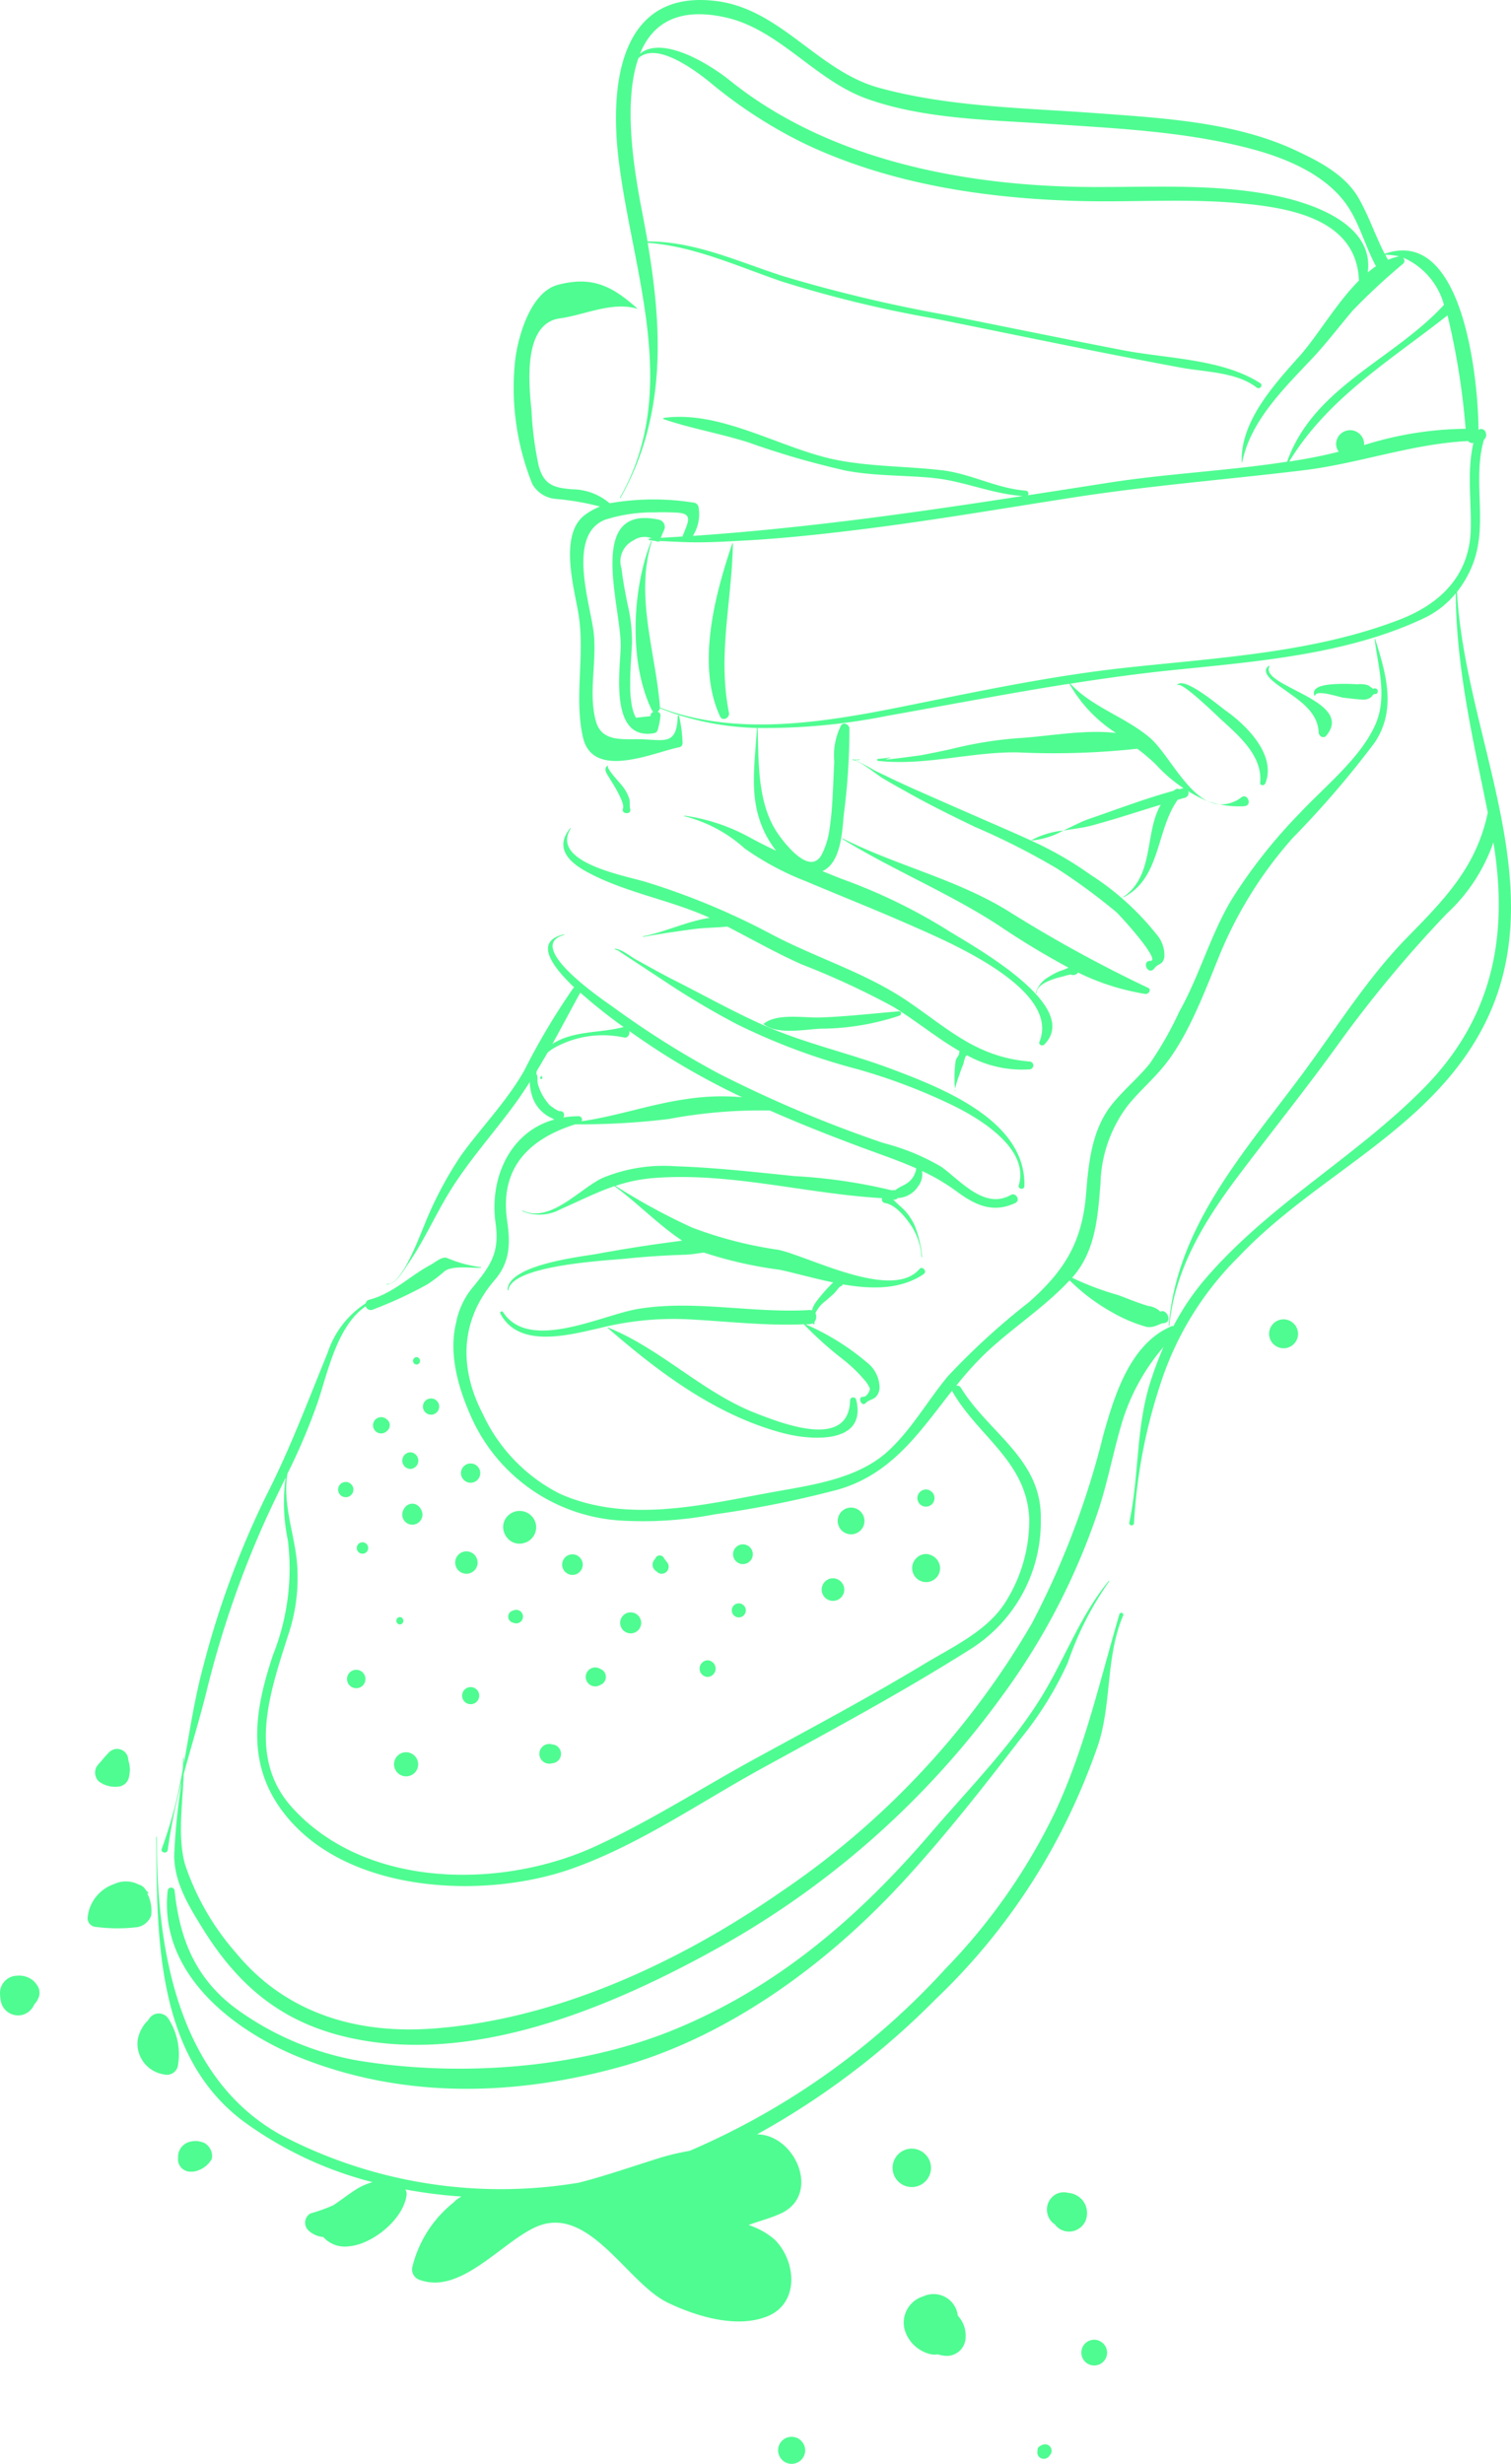 <svg xmlns="http://www.w3.org/2000/svg" width="111.622" height="181.98" viewBox="0 0 111.622 181.98">
  <defs>
    <style>
      .cls-1 {
        fill: #4ffc91;
      }
    </style>
  </defs>
  <g id="shoe" transform="translate(0 -0.002)">
    <g id="Group_11" data-name="Group 11" transform="translate(0 0.002)">
      <path id="Path_12" data-name="Path 12" class="cls-1" d="M157.512,119.356a.022.022,0,0,0-.044-.007c-1.268,3.742-2.676,8.98-.9,12.783.182.387.726.1.652-.276C156.369,127.556,157.438,123.646,157.512,119.356Z" transform="translate(-103.371 -79.212)"/>
      <path id="Path_13" data-name="Path 13" class="cls-1" d="M105.486,354.361c-1.449,4.922-2.525,9.78-4.68,14.464a43.932,43.932,0,0,1-8.16,11.724,54.759,54.759,0,0,1-18.905,13.459,18.618,18.618,0,0,0-2.054.474c-2.091.646-4.068,1.352-6.136,1.879a34.966,34.966,0,0,1-22-3.517c-7.7-4.27-9.206-13.9-9.179-22.009a.024.024,0,0,0-.047,0c.071,7.306-.05,16.179,6.489,21.027a27.816,27.816,0,0,0,9.495,4.462,4.661,4.661,0,0,0-1.439.682c-.494.329-.968.7-1.463,1.025a12.821,12.821,0,0,1-1.691.605.792.792,0,0,0-.158,1.237,1.8,1.8,0,0,0,1.106.5,2.151,2.151,0,0,0,1.9.689c1.752-.145,4.055-2.021,4.26-3.809a.59.59,0,0,0-.094-.39,36.547,36.547,0,0,0,4.156.524,1.971,1.971,0,0,0-.6.444,8.736,8.736,0,0,0-3.033,4.741.807.807,0,0,0,.551.972c3.046,1.116,6.116-2.881,8.661-3.947,3.853-1.61,6.654,4.186,9.653,5.628,2.095,1.009,5.114,1.933,7.377,1,2.38-.985,2.1-4.082.528-5.652a5.52,5.52,0,0,0-1.933-1.083c.824-.316,1.691-.514,2.475-.9,2.854-1.429.965-5.769-1.849-5.8a57.8,57.8,0,0,0,13.18-9.969,46.465,46.465,0,0,0,9.1-12.036,48.984,48.984,0,0,0,2.918-6.775c1.009-3.1.548-6.5,1.842-9.532A.145.145,0,1,0,105.486,354.361Z" transform="translate(-22.788 -235.151)"/>
      <path id="Path_14" data-name="Path 14" class="cls-1" d="M106.253,347.3c-2.017,2.458-3.117,5.427-4.717,8.146-2.226,3.782-5.574,7.145-8.422,10.47-5.349,6.24-11.377,11.441-19.073,14.568-7.054,2.864-15.906,3.473-23.374,2.216a21.747,21.747,0,0,1-8.486-3.534c-3.231-2.216-4.525-5.178-4.926-8.96a.259.259,0,0,0-.518,0c-.639,6.035,4.747,10.275,9.794,12.3,7.609,3.046,15.8,2.854,23.636.682,7.965-2.206,15.267-7.585,20.8-13.576,3.113-3.369,5.988-7.037,8.785-10.668a25.638,25.638,0,0,0,3.487-5.621,23.55,23.55,0,0,1,3.043-5.981C106.307,347.314,106.274,347.281,106.253,347.3Z" transform="translate(-24.352 -230.531)"/>
      <path id="Path_15" data-name="Path 15" class="cls-1" d="M151.859,296.927a.229.229,0,0,0-.447.061c-.081,3.631-4.922,1.748-7,.935-3.934-1.543-6.96-4.734-10.9-6.324-.017-.007-.027.017-.017.027,3.806,3.315,8.089,6.523,13.048,7.8C148.595,299.953,152.686,300.222,151.859,296.927Z" transform="translate(-88.614 -193.558)"/>
      <path id="Path_16" data-name="Path 16" class="cls-1" d="M133.911,266.158c.225-.192.447-.383.666-.582.084-.074.387-.491.434-.5a.355.355,0,0,0,.215-.168c2.118.37,4.243.4,5.954-.75.309-.208-.077-.639-.3-.383-2,2.35-8.086-.9-10.409-1.419a29.993,29.993,0,0,1-6.378-1.641,46.575,46.575,0,0,1-5.665-3.083,11.675,11.675,0,0,1,2.814-.578c5.628-.447,11.287,1.17,16.881,1.486a.27.27,0,0,0,.232.363c.756.135,1.456,1,1.869,1.594a4.748,4.748,0,0,1,.81,2.377c0,.034.05.027.044-.007a8.417,8.417,0,0,0-.545-2.293,4.325,4.325,0,0,0-.629-1c-.3-.356-.74-.662-1.039-1.025a.317.317,0,0,0-.03-.588,39.657,39.657,0,0,0-7.208-1.052c-2.915-.3-5.833-.629-8.762-.726a11.805,11.805,0,0,0-5.4.867c-1.7.807-3.843,3.345-5.884,2.417-.027-.013-.05.027-.024.04a3.25,3.25,0,0,0,2.807-.148c1.442-.632,2.659-1.257,3.987-1.708,1.728,1.271,3.224,2.844,5,4.024-.178.027-.356.054-.531.077-1.923.245-3.836.551-5.743.9-1.16.212-6.586.793-6.623,2.67a.032.032,0,0,0,.064,0c.235-1.839,7.366-2.182,8.594-2.306q2.249-.232,4.512-.3c.3-.01.834-.087,1.331-.158a30.558,30.558,0,0,0,5.6,1.271c1.217.262,2.572.652,3.951.935a13.012,13.012,0,0,0-1.244,1.415,1.826,1.826,0,0,0-.319.649.536.536,0,0,0-.185-.027c-4.2.256-8.54-.773-12.7-.074-2.656.447-8.009,3.2-9.938.229a.113.113,0,0,0-.195.114c1.382,2.616,5.1,1.567,7.38,1.056a22.387,22.387,0,0,1,6.19-.652c2.962.134,5.877.511,8.846.38a26.941,26.941,0,0,0,2.781,2.508,10.71,10.71,0,0,1,1.678,1.587,2.349,2.349,0,0,1,.417.639c.024.2-.245.632-.467.622-.514-.027-.128.824.182.444.145-.178.5-.232.7-.407a1.033,1.033,0,0,0,.3-.656,2.371,2.371,0,0,0-.951-1.933,17.894,17.894,0,0,0-4.515-2.8l.3-.01a.569.569,0,0,0,.235-.071l.01.03a.064.064,0,0,0,.124-.034.955.955,0,0,1-.01-.1.569.569,0,0,0,.071-.632A2.356,2.356,0,0,1,133.911,266.158Z" transform="translate(-72.959 -170.045)"/>
      <path id="Path_17" data-name="Path 17" class="cls-1" d="M155.508,217.316c-3.2-1.207-6.5-1.9-9.649-3.322-2.182-.985-4.287-2.162-6.425-3.244-.962-.484-1.9-1.022-2.844-1.536-.33-.182-1.126-.817-1.533-.777-.017,0-.027.03,0,.034.081.03.161.064.245.094.1.071.262.178.521.35q1.357.893,2.71,1.782a59.618,59.618,0,0,0,5.49,3.281,46.828,46.828,0,0,0,8.832,3.315,42.888,42.888,0,0,1,7.091,2.67c1.96.945,5.769,3.187,4.952,5.938-.087.292.407.37.414.057C165.44,221.142,159.3,218.745,155.508,217.316Z" transform="translate(-89.637 -138.357)"/>
      <path id="Path_18" data-name="Path 18" class="cls-1" d="M118.827,236.42a.2.2,0,0,1-.047-.114.024.024,0,0,0-.047,0c0,.047-.027.077-.047.114C118.592,236.571,118.922,236.571,118.827,236.42Z" transform="translate(-78.771 -156.842)"/>
      <g id="Group_8" data-name="Group 8" transform="translate(41.618 61.162)">
        <path id="Path_19" data-name="Path 19" class="cls-1" d="M209.8,239.377a.108.108,0,0,1-.017-.067c0,.03,0,.057-.017.067C209.722,239.421,209.854,239.424,209.8,239.377Z" transform="translate(-180.854 -220.014)"/>
        <path id="Path_20" data-name="Path 20" class="cls-1" d="M209.84,239.277v-.017S209.84,239.27,209.84,239.277Z" transform="translate(-180.907 -219.981)"/>
        <path id="Path_21" data-name="Path 21" class="cls-1" d="M158.249,199.159c-3.88-.316-5.914-2.32-8.977-4.418-3.167-2.172-6.9-3.251-10.265-5.063A52.932,52.932,0,0,0,130,185.933c-1.489-.484-7.232-1.426-5.675-3.981a.023.023,0,0,0-.037-.027c-1.113,1.385-.219,2.417,1.14,3.174,2.834,1.574,6.207,2.095,9.169,3.446-1.668.245-3.359,1.076-4.922,1.362-.03.007-.017.05.013.044,1.237-.222,2.488-.407,3.732-.572.82-.108,1.658-.1,2.481-.188,1.832.945,3.621,1.963,5.507,2.8a58.8,58.8,0,0,1,6.691,3.093c1.7,1.025,3.261,2.333,4.956,3.308a.386.386,0,0,0-.024.135c0,.185-.235.38-.266.585a7.967,7.967,0,0,0-.077.891c-.01.282-.007.565,0,.847,0,.044.037.225.037.336a5.683,5.683,0,0,1,.3-1.005,7.93,7.93,0,0,1,.309-.83,4.524,4.524,0,0,1,.155-.561.344.344,0,0,0,.108-.1,8.337,8.337,0,0,0,4.65,1.046A.291.291,0,0,0,158.249,199.159Z" transform="translate(-123.786 -181.917)"/>
      </g>
      <path id="Path_22" data-name="Path 22" class="cls-1" d="M177.766,222.169c-1.926.161-3.833.38-5.766.454-1.241.047-3.214-.343-4.23.467a.016.016,0,0,0,0,.024c1.015.807,3.006.393,4.23.336a18.577,18.577,0,0,0,5.81-.962C177.967,222.424,177.961,222.152,177.766,222.169Z" transform="translate(-111.36 -147.473)"/>
      <path id="Path_23" data-name="Path 23" class="cls-1" d="M207.679,195.235a99.4,99.4,0,0,1-10.4-5.712c-3.8-2.32-8.183-3.315-12.137-5.309a.023.023,0,0,0-.024.04c3.742,2.3,7.834,3.967,11.519,6.365a59.21,59.21,0,0,0,5.171,3.13,5.691,5.691,0,0,1-.709.276,6.156,6.156,0,0,0-.9.5,1.967,1.967,0,0,0-.807,1.076c-.01.03.04.04.044.007.064-.565.8-.847,1.254-1.012a6.735,6.735,0,0,1,.719-.2,3.868,3.868,0,0,1,.568-.141.43.43,0,0,0,.535-.148,17.573,17.573,0,0,0,4.973,1.584C207.74,195.716,207.952,195.36,207.679,195.235Z" transform="translate(-122.873 -122.278)"/>
      <g id="Group_9" data-name="Group 9" transform="translate(62.956 56.093)">
        <path id="Path_24" data-name="Path 24" class="cls-1" d="M242.435,173.176c-.081.02-.158.044-.239.064a.262.262,0,0,0-.282.013c-.05.03-.094.064-.141.1-2.132.582-4.186,1.375-6.274,2.088-.508.175-1.177.525-1.869.851.753-.124,1.5-.215,2.007-.35,1.745-.464,3.463-1.039,5.195-1.563-1.21,2.051-.461,5.242-2.764,6.808a.016.016,0,1,0,.017.027c2.757-1.409,2.377-4.926,3.994-7.195.182-.05.363-.108.545-.158A.354.354,0,0,0,242.435,173.176Z" transform="translate(-218.036 -171.038)"/>
        <path id="Path_25" data-name="Path 25" class="cls-1" d="M198.261,171.85q-3.147-1.367-6.28-2.754c-1.049-.464-2.085-.958-3.117-1.463a14.7,14.7,0,0,0-1.409-.746,2.649,2.649,0,0,1,.326,0,.024.024,0,0,0,0-.047,2.6,2.6,0,0,1-.511,0,.019.019,0,0,0-.02.02c0,.01.007.024.02.02.541.024,1.758,1.062,2.236,1.348.736.44,1.486.854,2.236,1.271,1.5.83,3.029,1.577,4.569,2.32a52.745,52.745,0,0,1,6.072,3.08,44.984,44.984,0,0,1,4.374,3.214c.232.195,3.342,3.6,2.525,3.6-.693,0-.171,1.17.306.535.276-.363.585-.208.716-.777a2.327,2.327,0,0,0-.578-1.718,19.938,19.938,0,0,0-4.855-4.384,25.506,25.506,0,0,0-4.414-2.538,5.945,5.945,0,0,0,2.384-.74,6.25,6.25,0,0,0-2.39.733C199.74,172.5,199.011,172.176,198.261,171.85Z" transform="translate(-187.25 -166.84)"/>
      </g>
      <path id="Path_26" data-name="Path 26" class="cls-1" d="M134.855,171.378c-.054-.2,0-.477-.054-.706a3.06,3.06,0,0,0-.545-1c-.118-.161-1.173-1.274-1.032-1.439.017-.02,0-.054-.027-.037-.343.242-.067.592.108.881.225.373.461.733.659,1.123.118.232.474.9.363,1.17C134.159,171.778,134.989,171.859,134.855,171.378Z" transform="translate(-88.306 -111.647)"/>
      <g id="Group_10" data-name="Group 10" transform="translate(11.933)">
        <path id="Path_27" data-name="Path 27" class="cls-1" d="M265.49,176.03a2.355,2.355,0,0,0,.82.229A5.771,5.771,0,0,1,265.49,176.03Z" transform="translate(-188.162 -116.847)"/>
        <path id="Path_28" data-name="Path 28" class="cls-1" d="M269.752,175.667c.639-.027.269-.985-.182-.666a2.487,2.487,0,0,1-1.641.531A7.31,7.31,0,0,0,269.752,175.667Z" transform="translate(-189.782 -116.121)"/>
        <path id="Path_29" data-name="Path 29" class="cls-1" d="M131.189,43.726a8.06,8.06,0,0,0,1.143-1.984c1.2-2.979-.04-6.25.854-9.269a.437.437,0,0,0,.134-.5.345.345,0,0,0-.538-.222c-.03-4.021-1.21-15.046-6.933-13-.7-1.358-1.173-2.817-1.943-4.146-1.012-1.738-2.962-2.717-4.71-3.53-4.451-2.068-9.777-2.353-14.6-2.71-5.366-.4-10.927-.451-16.142-1.89C84.008,5.246,81.234.707,76.547.089c-7.195-.951-7.941,6.122-7.3,11.593.985,8.331,4.68,17.066.108,25.075a.023.023,0,0,0,.04.024c3.379-5.988,3.11-12.373,2.011-18.845,3.406.242,6.7,1.758,9.9,2.854a87.653,87.653,0,0,0,11.206,2.727c4.061.814,8.12,1.658,12.181,2.464q3.041.605,6.092,1.173c1.765.329,4.119.319,5.6,1.466.242.188.511-.168.256-.329-2.794-1.789-6.862-1.8-10.08-2.414-4.357-.841-8.708-1.735-13.059-2.606A109.189,109.189,0,0,1,81.422,20.4c-3.318-1.066-6.5-2.575-10.026-2.565-.121-.7-.252-1.409-.387-2.111-.6-3.073-1.442-8.113-.293-11.414,1.244-1.19,3.84.6,5.272,1.755a34.7,34.7,0,0,0,6.963,4.525c6.291,3,13.331,4.061,20.24,4.256,3.863.108,7.709-.182,11.569.134,3.759.309,8.957,1.046,9.185,5.658a.264.264,0,0,0,.017.074c-1.681,1.678-3.083,4.112-4.354,5.537-1.883,2.115-4.448,4.875-4.314,7.908,0,.017.027.024.03,0,.592-3.06,3.127-5.507,5.191-7.7,1.042-1.113,1.97-2.333,2.955-3.5a46.787,46.787,0,0,1,3.742-3.476.3.3,0,0,0-.027-.464,5.328,5.328,0,0,1,3.046,3.5c-3.729,4.065-9.629,6.052-11.589,11.586-4.351.676-8.849.874-13.19,1.553q-2.986.469-5.954.925a.22.22,0,0,0-.165-.34c-2.122-.155-4.045-1.247-6.143-1.5-2.579-.306-5.211-.262-7.767-.756-4.122-.8-8.553-3.708-12.83-3.117-.05.007-.04.081,0,.094,2.037.7,4.219,1.062,6.287,1.728a61.715,61.715,0,0,0,7.158,2.071c2.074.4,4.277.336,6.378.535,2.317.219,4.374,1.18,6.691,1.341C91,37.893,82.946,39.022,74.739,39.584a2.963,2.963,0,0,0,.434-2.051.424.424,0,0,0-.414-.414,18.791,18.791,0,0,0-6.163.054,4.314,4.314,0,0,0-2.767-1.032c-1.3-.114-2.081-.279-2.475-1.732a25.037,25.037,0,0,1-.531-4.1c-.2-1.963-.642-6.422,2.1-6.792,1.785-.242,3.856-1.261,5.685-.716a.017.017,0,0,0,.017-.027c-1.846-1.647-3.332-2.407-5.86-1.732-2.024.541-2.942,3.836-3.147,5.561a19.016,19.016,0,0,0,1.264,9.145,2.192,2.192,0,0,0,1.7,1.1,19.413,19.413,0,0,1,3.3.568,4.84,4.84,0,0,0-1.123.625c-1.906,1.446-.8,5.319-.477,7.232.521,3.063-.329,6.166.336,9.158.719,3.238,5.245,1.13,7.141.756a.3.3,0,0,0,.225-.3,10.323,10.323,0,0,0-.262-2.011.048.048,0,0,0-.094.013c-.074,2.172-.951,1.768-2.7,1.715-1.345-.04-2.935.252-3.362-1.382-.561-2.142.128-4.462-.168-6.644s-1.94-7.128.894-8.2a11.67,11.67,0,0,1,3.651-.531c.524-.02,1.052-.007,1.577.017,1.291.05.874.679.467,1.735,0,.01,0,.02-.007.03-.538.034-1.073.067-1.61.1.077-.182.151-.36.229-.541a.548.548,0,0,0-.323-.793c-5.561-1.244-2.74,6.6-2.865,9.495-.081,1.906-.767,6.872,2.5,6.257a.336.336,0,0,0,.239-.239,6.178,6.178,0,0,0,.2-1.012.3.3,0,0,0-.222-.336.291.291,0,0,0,.171-.249,20.935,20.935,0,0,0,7.178,1.459c-.161,2.939-.7,5.537.824,8.19a7.6,7.6,0,0,0,.6.884c-.632-.3-1.261-.615-1.879-.948a14.118,14.118,0,0,0-4.892-1.651c-.027,0-.03.04-.007.044a10.416,10.416,0,0,1,4.445,2.377,21,21,0,0,0,4.515,2.421c2.622,1.106,5.258,2.148,7.861,3.3,2.646,1.17,11.008,4.667,9.4,8.567-.084.205.212.343.353.205,2.935-2.935-5.716-7.521-7.306-8.56a41.106,41.106,0,0,0-7.652-3.682c-.477-.188-.955-.38-1.429-.575.034-.017.067-.027.1-.044,1.288-.686,1.368-2.922,1.486-4.156a48.847,48.847,0,0,0,.414-6.328c-.01-.279-.4-.514-.609-.252a4.951,4.951,0,0,0-.511,2.7c-.094,1.664-.1,3.335-.35,4.989a5.892,5.892,0,0,1-.561,1.839c-.867,1.674-2.767-.8-3.275-1.547-1.5-2.2-1.392-5.208-1.476-7.773a45.622,45.622,0,0,0,9.548-.891c4.529-.807,8.984-1.668,13.482-2.377a10.412,10.412,0,0,0,3.446,3.638c-2.35-.282-5.1.269-7.3.387a29.466,29.466,0,0,0-4.835.79q-1.18.262-2.364.484c.326-.061-3.665.524-2.169.185.017,0,.013-.034,0-.03-.306.034-.615.067-.921.1a.071.071,0,0,0,0,.141c3.456.39,6.835-.666,10.292-.625a56.941,56.941,0,0,0,8.869-.269h0a15.17,15.17,0,0,1,1.358,1.146,10.942,10.942,0,0,0,3.873,2.744c-1.745-.83-3.073-3.655-4.31-4.707-1.805-1.533-4.25-2.246-5.87-3.987,2.491-.393,5-.74,7.535-1,6.17-.632,12.9-1.146,18.579-3.833a6.753,6.753,0,0,0,2.357-1.839c.047,5.564,1.274,10.766,2.37,16.189-.827,3.977-3.14,6.354-5.924,9.192-3.016,3.076-5.285,6.768-7.844,10.211-4.206,5.665-9.219,11.162-9.8,18.485,0,.03.044.03.047,0,.387-4.149,2.612-7.756,5.06-11.011s4.973-6.388,7.346-9.676a91.322,91.322,0,0,1,8.093-9.743,12.886,12.886,0,0,0,3.436-5.258c1.133,6.9-.03,13.008-5.195,18.209-5.077,5.117-11.428,8.573-16.152,14.108a18.3,18.3,0,0,0-2.283,3.409.314.314,0,0,0-.171.024c-3.036,1.3-4.189,5.084-5.013,8.015a61.918,61.918,0,0,1-5.285,13.933,60.788,60.788,0,0,1-18.535,19.82c-7.508,5.218-16.7,9.5-25.922,10.11-5.591.366-10.735-1.234-14.329-5.6a19.069,19.069,0,0,1-3.769-6.539c-.568-2.078-.175-4.451-.1-6.657.561-2.078,1.2-4.146,1.7-6.166A73.412,73.412,0,0,1,43.155,112.3c.484-1.066,1-2.115,1.506-3.167a13.583,13.583,0,0,0,.165,4.63,17.213,17.213,0,0,1-1.086,8.439c-1.318,3.917-2,7.78.518,11.344,4.475,6.321,14.925,6.795,21.474,4.5,5.04-1.768,9.545-4.936,14.205-7.484,5.11-2.8,10.241-5.554,15.167-8.664a11.117,11.117,0,0,0,5.342-9.7c.087-4.428-3.826-6.324-5.9-9.693a.315.315,0,0,0-.346-.155,23.867,23.867,0,0,1,2.2-2.434c1.99-1.873,4.3-3.342,6.176-5.349a14.211,14.211,0,0,0,3.076,2.323,11.1,11.1,0,0,0,2.555,1.1c.524.151,1.106-.256,1.251-.256.8-.007.293-1.126-.185-.851l-.111-.111a1.621,1.621,0,0,0-.773-.313c-.75-.215-1.486-.528-2.216-.8a21.482,21.482,0,0,1-3.416-1.284c1.738-1.94,1.9-4.488,2.1-6.97a9.935,9.935,0,0,1,2-5.732c.871-1.086,1.943-1.987,2.807-3.086,1.671-2.122,2.828-5.178,3.84-7.672a30.435,30.435,0,0,1,5.561-9.031,70.388,70.388,0,0,0,6.049-7.04c1.624-2.427.844-5.057.04-7.629-.007-.024-.047-.02-.044.007.272,2.145.965,4.327.013,6.388-1.133,2.458-3.766,4.542-5.591,6.5a38.312,38.312,0,0,0-4.983,6.324c-1.563,2.6-2.367,5.6-3.856,8.261a26.4,26.4,0,0,1-2.179,3.84c-.851,1.066-1.913,1.933-2.774,2.992-1.516,1.869-1.762,4.31-1.943,6.613-.282,3.564-1.57,5.689-4.213,8.029a52.46,52.46,0,0,0-5.991,5.47c-1.51,1.812-2.643,3.877-4.384,5.5-2.189,2.041-5.5,2.522-8.328,3.026-5.225.935-10.887,2.427-15.98.158a12.523,12.523,0,0,1-5.685-5.907c-1.782-3.443-1.637-6.946.888-9.871,1.153-1.338,1.16-2.727.918-4.394-.558-3.877,1.607-6.032,5.04-7.108a54.2,54.2,0,0,0,6.886-.39,36.656,36.656,0,0,1,7.491-.629c2.189.968,4.414,1.846,6.63,2.673,1.436.535,2.834,1.005,4.176,1.6a1.547,1.547,0,0,1-.414.874c-.316.35-.787.44-1.13.74-.666-.145-.319,1.083.182.578a1.893,1.893,0,0,0,1.513-.881,1.428,1.428,0,0,0,.272-1.12A14.9,14.9,0,0,1,94.232,88c1.405,1.039,2.693,1.624,4.337.851.393-.185.044-.807-.343-.588-1.94,1.106-3.725-1.076-5.137-2.088a16.528,16.528,0,0,0-4.263-1.748A92.457,92.457,0,0,1,76.668,79.3a66.421,66.421,0,0,1-7.861-4.952c-.716-.5-6.566-4.475-3.584-5.285.027-.007.017-.05-.013-.044-2.095.481-1.083,2.152.763,3.907a.306.306,0,0,0-.054.044,50.857,50.857,0,0,0-3.655,6.146c-1.308,2.28-3.123,4.119-4.65,6.23A27.711,27.711,0,0,0,54.862,90.6c-.316.719-1.654,4.391-2.7,4.226-.037-.007-.037.047-.007.044.689-.05,1.18-.982,1.523-1.476,1.153-1.658,1.977-3.52,3.019-5.245,1.456-2.4,3.315-4.421,4.956-6.684.363-.5.709-1.022,1.046-1.553a3.647,3.647,0,0,0,.256,1.278,2.655,2.655,0,0,0,.773,1.029,2.526,2.526,0,0,0,.565.353.221.221,0,0,0,.05.013.354.354,0,0,1,.037.03.321.321,0,0,0,.145.071c-3.228.874-4.841,4.256-4.351,7.686.323,2.266-.471,3.221-1.819,4.872a5.824,5.824,0,0,0-1.1,2.451c-.592,2.387.215,5,1.2,7.151A12.957,12.957,0,0,0,69.288,112.3a28.069,28.069,0,0,0,7.094-.454,76.507,76.507,0,0,0,9.054-1.816c4.048-1.15,6.089-4.32,8.469-7.329a.368.368,0,0,0,.047.141c1.94,3.312,5.477,5.147,5.642,9.35a11.271,11.271,0,0,1-1.647,5.961c-1.3,2.239-3.94,3.443-6.079,4.731-4.048,2.441-8.224,4.67-12.376,6.933-3.971,2.165-7.793,4.633-11.905,6.533-6.872,3.177-16.962,3.207-22.442-2.841-3.342-3.685-1.641-8.506-.329-12.642a13.2,13.2,0,0,0,.649-5.78c-.252-2.088-1.025-4.135-.669-6.247a44.949,44.949,0,0,0,2.249-5.309c.74-2.219,1.429-5.621,3.534-7.05a.387.387,0,0,0,.551.235,30.555,30.555,0,0,0,4-1.853,10.98,10.98,0,0,0,1.247-.948c.548-.467,2.014-.245,2.7-.276a.024.024,0,0,0,0-.047,9.2,9.2,0,0,1-2.5-.679c-.346-.141-.928.363-1.19.5-1.573.834-2.77,2.118-4.549,2.585a.336.336,0,0,0-.262.266,6.88,6.88,0,0,0-2.811,3.651c-1.459,3.567-2.767,7.071-4.522,10.527a66.063,66.063,0,0,0-4.67,12.645c-.629,2.31-.988,4.741-1.429,7.141,0-.124,0-.249-.007-.37a.024.024,0,0,0-.047,0c0,.272-.013.545-.03.817a33.231,33.231,0,0,1-1.55,5.88c-.111.286.4.41.447.061a38.479,38.479,0,0,1,1.029-5.03,45.578,45.578,0,0,0-.558,5.5c.03,2,1.076,3.688,2.095,5.339,2.565,4.142,5.689,6.829,10.463,7.992,9.417,2.293,19.934-2.232,28-6.758a64.748,64.748,0,0,0,20.64-18.445,49.748,49.748,0,0,0,7.1-13.744c.683-2.1,1.089-4.29,1.721-6.408a15.392,15.392,0,0,1,3.063-5.568q-.54,1.246-.955,2.542c-1.1,3.429-.827,6.946-1.573,10.416a.177.177,0,1,0,.35.047,39.692,39.692,0,0,1,1.947-10.261,23.3,23.3,0,0,1,5.84-9.468c4.949-5.221,11.969-8.412,16.31-14.225C139.661,67.533,131.881,55.594,131.189,43.726Zm-6.59-23.6c.488-3.6-4.129-5.144-6.96-5.7-4.482-.884-9.078-.582-13.613-.612-9.172-.067-19.194-1.974-26.51-7.837-1.822-1.463-5.117-3.315-6.681-2,.881-2.172,2.73-3.47,6.274-2.7,3.964.857,6.617,4.6,10.413,5.991C91.714,8.8,96.7,8.857,101.094,9.153c4.969.333,10.016.558,14.854,1.832,2.572.676,5.5,1.883,7.081,4.122.962,1.365,1.372,3.08,2.179,4.559C125,19.8,124.8,19.962,124.6,20.127Zm2.3-1.183a3.839,3.839,0,0,0-.8.252c-.071-.124-.138-.245-.2-.37a4.257,4.257,0,0,1,1.039.118A.112.112,0,0,0,126.9,18.944Zm3.594,4.351a54.309,54.309,0,0,1,1.338,8.378,25.609,25.609,0,0,0-7.508,1.207c0-.037.01-.071.01-.1a1.036,1.036,0,0,0-2.071,0,1,1,0,0,0,.192.588c-.454.111-.908.219-1.355.313-.76.158-1.53.293-2.3.414C121.634,29.41,126.263,26.626,130.493,23.294Zm-3.52,22.466c-6.354,2.451-13.465,2.824-20.166,3.55-5.544.6-10.914,1.742-16.374,2.841-5.806,1.17-12.41,2.31-18.119.111-.3-4.024-1.869-8.224-.609-12.262.01-.03-.034-.04-.044-.013-1.409,3.55-1.664,8.943.05,12.457a.269.269,0,0,0,.128.124.313.313,0,0,0-.219.326l-1.083.121a3.1,3.1,0,0,1-.3-.9,7.664,7.664,0,0,1-.121-1.594c-.017-1,.081-2.007.131-3.006a11.809,11.809,0,0,0-.333-2.908c-.171-.871-.34-1.725-.44-2.612a1.719,1.719,0,0,1,.861-2.068,1.455,1.455,0,0,1,1.382-.161l-.182.01a.061.061,0,0,0,0,.121c.171.027.343.05.511.077a.149.149,0,0,0,.145.02c.034.007.071.01.1.017s.04-.037.013-.044l-.047-.01.013-.017c.04.007.081.013.128.024.582.03,1.16.057,1.742.077,1.452.057,2.908-.034,4.357-.111,2.918-.158,5.83-.474,8.728-.834,5.282-.656,10.53-1.563,15.789-2.377,5.6-.864,11.206-1.3,16.821-1.98,4.125-.5,8.015-1.957,12.174-2.162a.385.385,0,0,0,.4.134c-.491,2.081-.148,4.24-.2,6.378C132.13,42.5,129.968,44.6,126.973,45.76ZM66.424,73.326a.02.02,0,0,0,0-.013,39.872,39.872,0,0,0,3.207,2.549l-.047.007c-1.748.454-3.651.232-5.218,1.241C65.069,75.841,65.741,74.56,66.424,73.326Zm-2.128,8.4a1.528,1.528,0,0,1-.138-.111,3.885,3.885,0,0,1-.81-1.372c-.024-.081-.05-.158-.067-.239-.047-.232.03-.471-.087-.679,0,0,0,0-.007-.007,0-.071.01-.138.02-.208.272-.447.535-.9.8-1.358a3.451,3.451,0,0,1,.625-.427,7.419,7.419,0,0,1,4.959-.709c.34.114.5-.2.461-.461,1.1.783,2,1.365,2.29,1.553a54.216,54.216,0,0,0,6.038,3.335,17.044,17.044,0,0,0-4.078.131c-2.629.363-5.164,1.268-7.78,1.641a.247.247,0,0,0-.205-.37,6.535,6.535,0,0,0-1.136.094c.1-.192.044-.484-.245-.467C64.78,82.088,64.423,81.812,64.3,81.728Z" transform="translate(-35.493 -0.002)"/>
      </g>
      <path id="Path_30" data-name="Path 30" class="cls-1" d="M262.248,152.118c-.464-.329-3.053-2.542-3.581-1.916a.024.024,0,0,0,.034.034c.279-.293,2.811,2.172,3.11,2.451,1.352,1.247,3.167,2.737,2.975,4.751-.023.235.306.239.383.05C266,155.413,263.8,153.214,262.248,152.118Z" transform="translate(-171.695 -99.629)"/>
      <path id="Path_31" data-name="Path 31" class="cls-1" d="M278.4,146.3c.013-.027-.017-.064-.044-.044-.709.511.535,1.315.9,1.584,1.187.874,2.72,1.708,2.787,3.359.01.259.36.461.551.229C284.791,148.814,277.643,147.778,278.4,146.3Z" transform="translate(-184.626 -97.081)"/>
      <path id="Path_32" data-name="Path 32" class="cls-1" d="M293.1,150.584c-.061.027-.313-.205-.377-.242a1.965,1.965,0,0,0-.854-.084,13.281,13.281,0,0,0-1.792-.007c-.454.047-1.594.131-1.358.83a.031.031,0,0,0,.061,0c.111-.454,1.792.131,2.078.165.464.054.928.111,1.4.141a.972.972,0,0,0,.6-.141c.148-.081.165-.272.35-.269C293.532,150.977,293.435,150.436,293.1,150.584Z" transform="translate(-191.626 -99.716)"/>
      <path id="Path_33" data-name="Path 33" class="cls-1" d="M90.992,298.13a.276.276,0,0,0,0,.551A.276.276,0,0,0,90.992,298.13Z" transform="translate(-60.222 -197.895)"/>
      <path id="Path_34" data-name="Path 34" class="cls-1" d="M82.948,311.441c-.027-.02-.054-.037-.077-.054a.6.6,0,1,0,.121.941c.02-.02.044-.04.064-.06A.534.534,0,0,0,82.948,311.441Z" transform="translate(-54.411 -206.633)"/>
      <path id="Path_35" data-name="Path 35" class="cls-1" d="M74.9,325.56a.563.563,0,0,0,0,1.126A.563.563,0,0,0,74.9,325.56Z" transform="translate(-49.359 -216.103)"/>
      <path id="Path_36" data-name="Path 36" class="cls-1" d="M78.834,338.81a.422.422,0,0,0,0,.844A.422.422,0,0,0,78.834,338.81Z" transform="translate(-52.057 -224.898)"/>
      <path id="Path_37" data-name="Path 37" class="cls-1" d="M87.332,355.23a.276.276,0,0,0,0,.551A.276.276,0,0,0,87.332,355.23Z" transform="translate(-57.793 -235.797)"/>
      <path id="Path_38" data-name="Path 38" class="cls-1" d="M76.971,366.82a.681.681,0,0,0,0,1.362A.681.681,0,0,0,76.971,366.82Z" transform="translate(-50.655 -243.491)"/>
      <path id="Path_39" data-name="Path 39" class="cls-1" d="M87.471,384.93a.891.891,0,1,0,.891.891A.9.9,0,0,0,87.471,384.93Z" transform="translate(-57.471 -255.512)"/>
      <path id="Path_40" data-name="Path 40" class="cls-1" d="M102.2,370.62a.632.632,0,0,0,0,1.264A.632.632,0,0,0,102.2,370.62Z" transform="translate(-67.431 -246.013)"/>
      <path id="Path_41" data-name="Path 41" class="cls-1" d="M119.609,383.2l-.168-.03a.729.729,0,1,0,0,1.405l.168-.03A.7.7,0,0,0,119.609,383.2Z" transform="translate(-78.672 -254.336)"/>
      <path id="Path_42" data-name="Path 42" class="cls-1" d="M129.9,366.5c-.04-.02-.081-.037-.121-.057a.7.7,0,1,0,0,1.2c.04-.02.081-.037.121-.057A.633.633,0,0,0,129.9,366.5Z" transform="translate(-85.449 -243.187)"/>
      <path id="Path_43" data-name="Path 43" class="cls-1" d="M112.129,353.656c-.047.017-.094.03-.141.047a.456.456,0,0,0,0,.874c.047.017.094.03.141.047a.5.5,0,1,0,0-.968Z" transform="translate(-74.12 -234.738)"/>
      <path id="Path_44" data-name="Path 44" class="cls-1" d="M100.847,340.8a.827.827,0,1,0,.827.827A.835.835,0,0,0,100.847,340.8Z" transform="translate(-66.392 -226.219)"/>
      <path id="Path_45" data-name="Path 45" class="cls-1" d="M89.6,330.522a.67.67,0,0,0-.938,0,.879.879,0,0,0-.276.612.746.746,0,0,0,1.493,0A.9.9,0,0,0,89.6,330.522Z" transform="translate(-58.671 -219.269)"/>
      <path id="Path_46" data-name="Path 46" class="cls-1" d="M124.28,341.45a.76.76,0,1,0,.76.76A.768.768,0,0,0,124.28,341.45Z" transform="translate(-81.991 -226.65)"/>
      <path id="Path_47" data-name="Path 47" class="cls-1" d="M137.037,354.2a.777.777,0,1,0,.777.777A.784.784,0,0,0,137.037,354.2Z" transform="translate(-90.448 -235.114)"/>
      <path id="Path_48" data-name="Path 48" class="cls-1" d="M154.305,364.73a.616.616,0,0,0,0,1.231A.616.616,0,0,0,154.305,364.73Z" transform="translate(-102.031 -242.103)"/>
      <path id="Path_49" data-name="Path 49" class="cls-1" d="M161.8,339.26a.73.73,0,1,0,.73.73A.738.738,0,0,0,161.8,339.26Z" transform="translate(-106.916 -225.197)"/>
      <path id="Path_50" data-name="Path 50" class="cls-1" d="M161.339,352.23a.518.518,0,0,0,0,1.036A.518.518,0,0,0,161.339,352.23Z" transform="translate(-106.762 -233.806)"/>
      <path id="Path_51" data-name="Path 51" class="cls-1" d="M144.4,342.134a.473.473,0,0,0-.138-.178.351.351,0,0,0-.676,0,.569.569,0,0,0,.114.928.481.481,0,0,0,.377.168A.521.521,0,0,0,144.4,342.134Z" transform="translate(-95.187 -226.816)"/>
      <path id="Path_52" data-name="Path 52" class="cls-1" d="M181.374,346.72a.834.834,0,1,0,.834.834A.842.842,0,0,0,181.374,346.72Z" transform="translate(-119.84 -230.149)"/>
      <path id="Path_53" data-name="Path 53" class="cls-1" d="M185.048,331.18a.988.988,0,1,0,.988.988A1,1,0,0,0,185.048,331.18Z" transform="translate(-122.176 -219.833)"/>
      <path id="Path_54" data-name="Path 54" class="cls-1" d="M202.245,327.22a.632.632,0,0,0,0,1.264A.632.632,0,0,0,202.245,327.22Z" transform="translate(-133.843 -217.205)"/>
      <path id="Path_55" data-name="Path 55" class="cls-1" d="M201.731,341.421c-.007,0-.013,0-.017-.007a.971.971,0,0,0-.968.255l-.017.017a1.032,1.032,0,1,0,1.762.73A1.077,1.077,0,0,0,201.731,341.421Z" transform="translate(-133.043 -226.595)"/>
      <path id="Path_56" data-name="Path 56" class="cls-1" d="M88.975,319.04a.616.616,0,0,0,0,1.231A.616.616,0,0,0,88.975,319.04Z" transform="translate(-58.665 -211.775)"/>
      <path id="Path_57" data-name="Path 57" class="cls-1" d="M93.565,307.21a.6.6,0,0,0,0,1.2A.6.6,0,0,0,93.565,307.21Z" transform="translate(-61.722 -203.922)"/>
      <circle id="Ellipse_1" data-name="Ellipse 1" class="cls-1" cx="0.713" cy="0.713" r="0.713" transform="translate(34.052 108.089)"/>
      <path id="Path_58" data-name="Path 58" class="cls-1" d="M112.836,332.541a1.118,1.118,0,0,0-.212-.276,1.229,1.229,0,0,0-1.711,0l-.017.017a1.186,1.186,0,0,0-.346.837,1.276,1.276,0,0,0,.346.837.06.06,0,0,1,.017.024,1.177,1.177,0,0,0,1.177.313c-.091.01-.185.023-.276.034A1.2,1.2,0,0,0,112.836,332.541Z" transform="translate(-73.382 -220.323)"/>
      <path id="Path_59" data-name="Path 59" class="cls-1" d="M279.919,289.83a1.069,1.069,0,1,0,1.069,1.069A1.081,1.081,0,0,0,279.919,289.83Z" transform="translate(-185.097 -192.386)"/>
      <path id="Path_60" data-name="Path 60" class="cls-1" d="M23.446,385.534c0-.007-.027-.212-.044-.293a1.143,1.143,0,0,0-.04-.114.785.785,0,0,0-.024-.151.826.826,0,0,0-.407-.666.838.838,0,0,0-1,.128,8.849,8.849,0,0,0-.6.679,3.233,3.233,0,0,0-.326.39.911.911,0,0,0,.148,1.083,1.985,1.985,0,0,0,1.368.4.886.886,0,0,0,.857-.652,3.854,3.854,0,0,0,.084-.619A1.779,1.779,0,0,0,23.446,385.534Z" transform="translate(-13.864 -255.026)"/>
      <path id="Path_61" data-name="Path 61" class="cls-1" d="M23.635,414.181a.725.725,0,0,1,.077.027c.024.013.044-.017.027-.037-.067-.081-.134-.148-.2-.215a.823.823,0,0,0-.521-.407,2.05,2.05,0,0,0-1.812-.04,2.909,2.909,0,0,0-1.967,2.522.654.654,0,0,0,.649.649,12.024,12.024,0,0,0,3.049.01,1.346,1.346,0,0,0,1-.854A2.8,2.8,0,0,0,23.635,414.181Z" transform="translate(-12.769 -274.357)"/>
      <path id="Path_62" data-name="Path 62" class="cls-1" d="M2.78,434.784a2.685,2.685,0,0,0-.286-.36,1.6,1.6,0,0,0-1.217-.4A1.284,1.284,0,0,0,0,435.305a3.354,3.354,0,0,0,.087.706,1.3,1.3,0,0,0,1.594.9,1.33,1.33,0,0,0,.854-.773,1.97,1.97,0,0,0,.245-.319c-.007,0-.013,0-.02,0A.972.972,0,0,0,2.78,434.784Z" transform="translate(0 -288.101)"/>
      <path id="Path_63" data-name="Path 63" class="cls-1" d="M32.466,442.687a.848.848,0,0,0-1.469.1,2.643,2.643,0,0,0-.8,1.506,2.3,2.3,0,0,0,1.947,2.518.83.83,0,0,0,1.015-.578A4.87,4.87,0,0,0,32.466,442.687Z" transform="translate(-20.029 -293.597)"/>
      <path id="Path_64" data-name="Path 64" class="cls-1" d="M41.262,470.624l.067.04a1,1,0,0,0-.138-.1.334.334,0,0,0-.05-.047.7.7,0,0,0-.229-.1,1.552,1.552,0,0,0-.9-.037,1.154,1.154,0,0,0-.891,1.13c0,.013.007.027.007.044a.918.918,0,0,0,.02.37.93.93,0,0,0,1.005.666c.017,0,.034.007.054.007a1.891,1.891,0,0,0,1.4-.931A1.056,1.056,0,0,0,41.262,470.624Z" transform="translate(-25.968 -312.197)"/>
      <path id="Path_65" data-name="Path 65" class="cls-1" d="M197.539,472.01a1.419,1.419,0,1,0,1.419,1.419A1.432,1.432,0,0,0,197.539,472.01Z" transform="translate(-130.182 -313.314)"/>
      <path id="Path_66" data-name="Path 66" class="cls-1" d="M202.578,505.625a1.8,1.8,0,0,0-2.532-1.432,2.033,2.033,0,0,0-1.4,2.448,2.621,2.621,0,0,0,1.856,1.816,1.354,1.354,0,0,0,.588.024,2.532,2.532,0,0,0,.7.118,1.39,1.39,0,0,0,1.365-1.365A2.169,2.169,0,0,0,202.578,505.625Z" transform="translate(-131.822 -334.594)"/>
      <path id="Path_67" data-name="Path 67" class="cls-1" d="M172.919,536.059s0-.007,0-.01a1.086,1.086,0,0,0-.454-.588,1.068,1.068,0,0,0-.76-.1.012.012,0,0,0-.01,0,.987.987,0,0,0-.7.7,1.013,1.013,0,0,0,.461,1.13,1,1,0,0,0,1.466-1.133Z" transform="translate(-113.479 -355.348)"/>
      <path id="Path_68" data-name="Path 68" class="cls-1" d="M232.934,482.764a1.482,1.482,0,0,0-.377-.666,1.545,1.545,0,0,0-.988-.45,1.209,1.209,0,0,0-1.183.329,1.286,1.286,0,0,0-.316,1.274,1.265,1.265,0,0,0,.326.561,1.132,1.132,0,0,0,.205.165,1.3,1.3,0,0,0,1.718.35,1.275,1.275,0,0,0,.609-.79A1.545,1.545,0,0,0,232.934,482.764Z" transform="translate(-152.677 -319.688)"/>
      <path id="Path_69" data-name="Path 69" class="cls-1" d="M238.541,513.99a.951.951,0,1,0,.952.951A.962.962,0,0,0,238.541,513.99Z" transform="translate(-157.709 -341.18)"/>
      <path id="Path_70" data-name="Path 70" class="cls-1" d="M228.634,536.981a.456.456,0,0,0-.242-.007.8.8,0,0,0-.309.148h0a.277.277,0,0,0-.138.292.638.638,0,0,0-.007.266.481.481,0,0,0,.34.34.5.5,0,0,0,.548-.222s0,0,0-.007a.436.436,0,0,0,.094-.114A.484.484,0,0,0,228.634,536.981Z" transform="translate(-151.295 -356.428)"/>
    </g>
  </g>
</svg>
